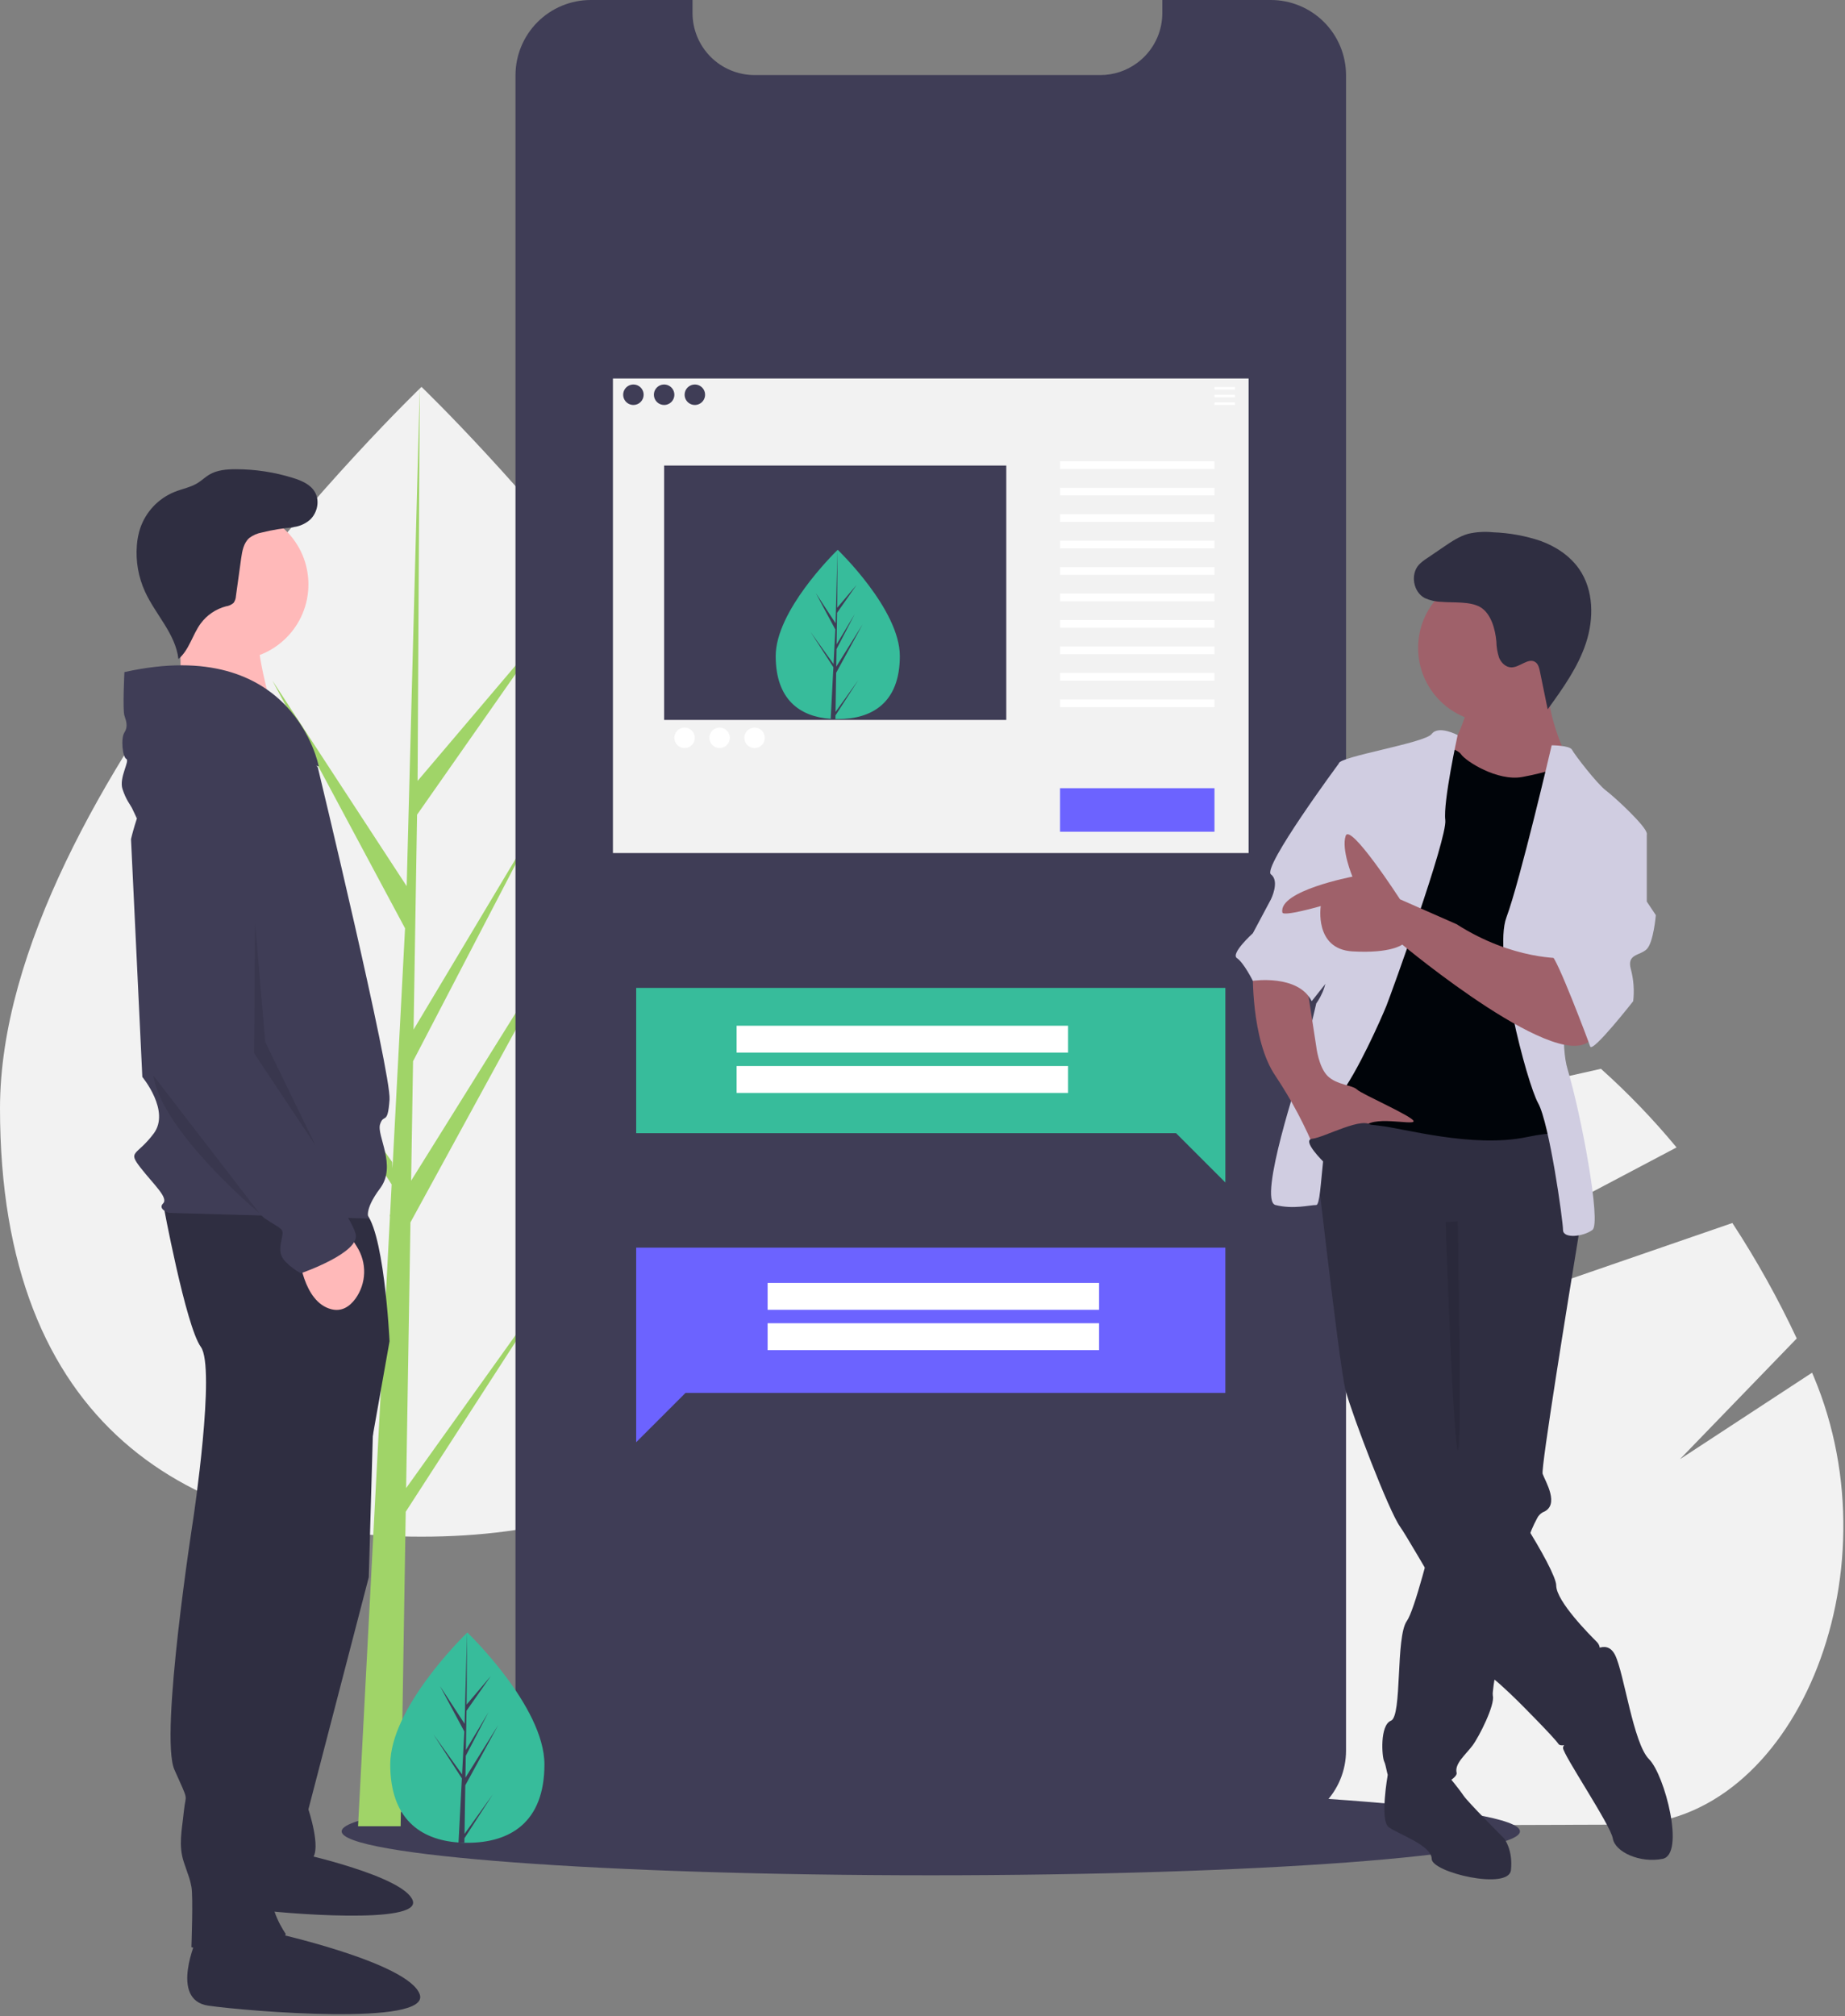 <svg width="714" height="780" viewBox="0 0 714 780" fill="none" xmlns="http://www.w3.org/2000/svg">
<rect x="0" y="0" width="714" height="780" fill="#808080" stroke="none"/>
<g clip-path="url(#clip0)">
<path d="M629.432 705.925L400.217 706.684C339.407 688.412 289.584 624.948 289.27 529.797C289.209 515.463 290.292 501.147 292.508 486.985L477.13 445.507L619.554 413.512C630.049 422.91 639.828 433.078 648.81 443.931L512.62 515.844L448.373 549.77L520.567 524.863L670.41 473.169C679.755 487.455 688.081 502.382 695.327 517.838L650.116 564.563L701.26 531.081C701.479 531.594 701.696 532.107 701.913 532.622C734.327 609.575 694.11 705.711 629.432 705.925Z" fill="#F2F2F2"/>
<path d="M591.764 391.976C557.101 401.931 514.485 414.509 470.669 427.583C407.318 446.491 341.46 466.444 293.514 481.03L293.545 480.859C295.317 470.625 299.484 460.955 305.705 452.638C341.222 406.459 386.448 374.199 436.782 362.219C450.935 358.843 465.431 357.114 479.982 357.065C520.033 356.929 557.965 369.489 591.764 391.976Z" fill="#F2F2F2"/>
<path d="M360.217 725.536C486.138 725.536 588.217 717.925 588.217 708.536C588.217 699.147 486.138 691.536 360.217 691.536C234.296 691.536 132.217 699.147 132.217 708.536C132.217 717.925 234.296 725.536 360.217 725.536Z" fill="#3F3D56"/>
<path d="M326.217 428.798C326.217 551.637 253.191 594.528 163.109 594.528C73.027 594.528 0 551.638 0 428.798C0 305.958 163.109 149.687 163.109 149.687C163.109 149.687 326.217 305.959 326.217 428.798Z" fill="#F2F2F2"/>
<path d="M157.167 575.737L158.837 472.937L228.358 345.752L159.1 456.8L159.851 410.574L207.764 318.557L160.049 398.341L161.4 315.202L212.707 241.945L161.607 302.128L162.451 149.681L157.151 351.494L157.587 343.168L105.423 263.323L156.75 359.15L151.89 452.002L151.745 449.537L91.61 365.517L151.564 458.25L150.956 469.862L150.847 470.036L150.897 470.99L138.566 706.562H155.041L157.018 584.884L216.825 492.384L157.167 575.737Z" fill="#A0D468"/>
<path d="M520.903 29.13V677.33C520.896 685.052 517.823 692.454 512.362 697.913C506.9 703.371 499.495 706.438 491.773 706.44H228.623C224.798 706.447 221.008 705.699 217.472 704.238C213.936 702.778 210.723 700.634 208.017 697.93C205.311 695.226 203.165 692.014 201.703 688.479C200.24 684.945 199.489 681.156 199.493 677.33V29.13C199.493 25.304 200.246 21.516 201.71 17.982C203.174 14.447 205.32 11.236 208.025 8.531C210.731 5.826 213.942 3.68 217.477 2.216C221.011 0.753 224.8 -0 228.625 4.71678e-05H268.003V5.05C268.003 11.411 270.53 17.511 275.027 22.01C279.524 26.508 285.623 29.036 291.984 29.038H425.824C430.944 29.049 435.931 27.408 440.044 24.358C440.876 23.753 441.664 23.092 442.404 22.378C444.747 20.141 446.611 17.451 447.883 14.473C449.155 11.494 449.809 8.287 449.804 5.048V-0.002H491.774C495.6 -0.003 499.388 0.75 502.923 2.213C506.458 3.677 509.67 5.822 512.375 8.527C515.08 11.233 517.226 14.444 518.689 17.979C520.153 21.514 520.905 25.302 520.904 29.128L520.903 29.13Z" fill="#3F3D56"/>
<path d="M348.227 253.801C348.236 271.89 337.485 278.211 324.221 278.217C323.913 278.217 323.607 278.214 323.301 278.207C322.687 278.194 322.078 278.167 321.476 278.124C309.504 277.282 300.199 270.647 300.191 253.824C300.183 236.414 322.423 214.433 324.091 212.807L324.191 212.714C324.191 212.714 348.218 235.713 348.227 253.801Z" fill="#37BC9B"/>
<path d="M323.345 275.45L332.124 263.172L323.324 276.797L323.301 278.206C322.686 278.193 322.078 278.166 321.476 278.123L322.414 260.023L322.407 259.883L322.423 259.856L322.512 258.146L313.677 244.495L322.538 256.865L322.56 257.228L323.268 243.555L315.703 229.448L323.36 241.148L324.091 212.8V212.706V212.799L323.978 235.155L331.496 226.289L323.946 237.081L323.753 249.324L330.775 237.572L323.726 251.124L323.619 257.932L333.809 241.573L323.584 260.312L323.345 275.45Z" fill="#3F3D56"/>
<path d="M474.2 482.7H246.2V557.993L265.289 538.905H474.2V482.7Z" fill="#6C63FF"/>
<path d="M425.331 496.348H297.064V506.748H425.331V496.348Z" fill="white"/>
<path d="M425.331 511.948H297.064V522.348H425.331V511.948Z" fill="white"/>
<path d="M246.2 382.2H474.2V457.493L455.11 438.406H246.2V382.2Z" fill="#37BC9B"/>
<path d="M413.331 396.848H285.064V407.248H413.331V396.848Z" fill="white"/>
<path d="M413.331 412.448H285.064V422.848H413.331V412.448Z" fill="white"/>
<path d="M237.199 146.446V330.038H483.199V146.446H237.199ZM268.899 148.757C269.683 148.757 270.449 148.989 271.1 149.425C271.752 149.86 272.26 150.479 272.56 151.203C272.86 151.927 272.938 152.723 272.785 153.492C272.632 154.261 272.255 154.967 271.701 155.521C271.147 156.075 270.441 156.452 269.672 156.605C268.904 156.758 268.107 156.679 267.383 156.379C266.659 156.08 266.04 155.572 265.605 154.92C265.17 154.269 264.937 153.503 264.937 152.719C264.937 151.668 265.355 150.661 266.098 149.917C266.841 149.174 267.848 148.757 268.899 148.757ZM245.124 156.682C244.341 156.682 243.575 156.45 242.923 156.014C242.271 155.579 241.764 154.96 241.464 154.236C241.164 153.512 241.085 152.716 241.238 151.947C241.391 151.179 241.769 150.473 242.323 149.918C242.877 149.364 243.583 148.987 244.351 148.834C245.12 148.681 245.916 148.76 246.64 149.06C247.364 149.36 247.983 149.867 248.418 150.519C248.854 151.17 249.086 151.936 249.086 152.72C249.086 153.771 248.669 154.779 247.926 155.522C247.183 156.265 246.175 156.682 245.124 156.682ZM253.049 152.72C253.049 151.936 253.282 151.17 253.717 150.519C254.152 149.867 254.771 149.36 255.495 149.06C256.219 148.76 257.016 148.681 257.784 148.834C258.553 148.987 259.259 149.364 259.813 149.918C260.367 150.473 260.744 151.179 260.897 151.947C261.05 152.716 260.971 153.512 260.672 154.236C260.372 154.96 259.864 155.579 259.212 156.014C258.561 156.45 257.795 156.682 257.011 156.682C255.96 156.682 254.953 156.265 254.21 155.522C253.467 154.779 253.049 153.771 253.049 152.72ZM389.421 278.527H257.011V180.127H389.421V278.527Z" fill="#F2F2F2"/>
<path d="M477.915 149.748H469.99V150.739H477.915V149.748Z" fill="white"/>
<path d="M477.915 152.719H469.99V153.71H477.915V152.719Z" fill="white"/>
<path d="M477.915 155.691H469.99V156.682H477.915V155.691Z" fill="white"/>
<path d="M469.99 178.475H410.224V181.447H469.99V178.475Z" fill="white"/>
<path d="M469.99 188.711H410.224V191.683H469.99V188.711Z" fill="white"/>
<path d="M469.99 198.948H410.224V201.92H469.99V198.948Z" fill="white"/>
<path d="M469.99 209.184H410.224V212.156H469.99V209.184Z" fill="white"/>
<path d="M469.99 219.42H410.224V222.392H469.99V219.42Z" fill="white"/>
<path d="M469.99 229.656H410.224V232.628H469.99V229.656Z" fill="white"/>
<path d="M469.99 239.893H410.224V242.865H469.99V239.893Z" fill="white"/>
<path d="M469.99 250.129H410.224V253.101H469.99V250.129Z" fill="white"/>
<path d="M469.99 260.365H410.224V263.337H469.99V260.365Z" fill="white"/>
<path d="M469.99 270.602H410.224V273.574H469.99V270.602Z" fill="white"/>
<path d="M264.935 289.422C267.123 289.422 268.897 287.648 268.897 285.46C268.897 283.272 267.123 281.498 264.935 281.498C262.747 281.498 260.973 283.272 260.973 285.46C260.973 287.648 262.747 289.422 264.935 289.422Z" fill="white"/>
<path d="M278.473 289.422C280.661 289.422 282.435 287.648 282.435 285.46C282.435 283.272 280.661 281.498 278.473 281.498C276.285 281.498 274.511 283.272 274.511 285.46C274.511 287.648 276.285 289.422 278.473 289.422Z" fill="white"/>
<path d="M292.011 289.422C294.199 289.422 295.973 287.648 295.973 285.46C295.973 283.272 294.199 281.498 292.011 281.498C289.823 281.498 288.049 283.272 288.049 285.46C288.049 287.648 289.823 289.422 292.011 289.422Z" fill="white"/>
<path d="M469.99 304.942H410.224V321.782H469.99V304.942Z" fill="#6C63FF"/>
<path d="M144.907 533.52L142.716 610.2L119.347 700.026C119.347 700.026 124.459 715.362 120.808 719.013C117.157 722.664 100.359 729.238 100.359 729.238L114.234 537.902L144.907 533.52Z" fill="#2F2E41"/>
<path d="M94.17 718.638C94.17 718.638 85.836 736.972 97.504 738.638C109.172 740.304 163.063 744.749 159.73 735.304C156.397 725.859 115.838 716.97 115.838 716.97L94.17 718.638Z" fill="#2F2E41"/>
<path d="M63.115 465.603C63.115 465.603 71.878 513.072 77.721 521.103C83.564 529.134 74.8 587.559 74.8 587.559C74.8 587.559 61.655 671.542 67.5 684.687C73.345 697.832 71.882 693.45 71.151 700.753C70.42 708.056 68.96 713.898 71.151 720.471C73.342 727.044 73.342 726.313 74.072 729.965C74.802 733.617 74.072 753.334 74.072 753.334C74.072 753.334 105.472 764.288 110.586 748.222C110.586 748.222 103.286 737.998 105.474 729.965C107.758 721.881 108.986 713.535 109.125 705.135V689.802L142.718 564.192L150.751 518.914C150.751 518.914 148.56 472.906 140.527 468.524C132.494 464.142 63.115 465.603 63.115 465.603Z" fill="#2F2E41"/>
<path d="M76.26 749.686C76.26 749.686 65.306 773.786 80.642 775.976C95.978 778.166 166.816 784.009 162.434 771.594C158.052 759.179 104.741 747.494 104.741 747.494L76.26 749.686Z" fill="#2F2E41"/>
<path d="M90.143 255.311C106.276 255.311 119.355 242.232 119.355 226.099C119.355 209.966 106.276 196.887 90.143 196.887C74.009 196.887 60.931 209.966 60.931 226.099C60.931 242.232 74.009 255.311 90.143 255.311Z" fill="#FFB9B9"/>
<path d="M69.616 239.008L70.16 276.313L105.974 276.434C105.974 276.434 96.885 247.234 100.956 241.124C105.027 235.014 69.616 239.008 69.616 239.008Z" fill="#FFB9B9"/>
<path d="M122.998 296.907C122.998 296.907 97.438 264.044 77.72 277.919C58.002 291.794 50.699 324.657 50.699 324.657L55.081 416.673C55.081 416.673 66.035 429.818 59.463 438.582C52.891 447.346 49.239 445.155 54.351 451.727C59.463 458.299 65.305 463.412 63.114 465.602C60.923 467.792 65.305 469.253 65.305 469.253L142.716 471.444C142.716 471.444 140.525 468.523 147.098 459.759C153.671 450.995 145.637 439.311 147.098 434.929C148.559 430.547 150.019 435.659 150.749 425.435C151.479 415.211 122.998 296.907 122.998 296.907Z" fill="#3F3D56"/>
<path d="M115.695 485.321C115.695 485.321 117.156 503.578 128.11 506.499C132.218 507.599 135.299 505.506 137.545 502.468C139.643 499.556 140.819 496.083 140.921 492.496C141.023 488.909 140.047 485.373 138.118 482.347L135.412 478.018L115.695 485.321Z" fill="#FFB9B9"/>
<path d="M48.144 260.027C48.144 260.027 47.414 274.633 48.144 276.827C48.874 279.021 49.605 281.209 48.144 283.4C46.683 285.591 47.414 292.894 48.874 293.624C50.334 294.354 45.953 300.924 47.413 305.309C48.873 309.694 50.334 311.151 51.064 312.609C51.794 314.067 52.971 316.686 52.971 316.686C52.971 316.686 74.434 270.986 91.96 281.936C109.486 292.886 123.36 296.542 123.36 296.542C123.36 296.542 113.87 245.421 48.144 260.027Z" fill="#3F3D56"/>
<path d="M79.91 293.986C79.91 293.986 56.541 296.177 58.002 326.849C59.462 357.521 55.81 405.72 55.81 405.72C55.81 405.72 95.977 467.064 102.549 471.446C109.121 475.828 109.849 475.097 109.122 478.746C108.395 482.395 107.661 485.319 110.583 488.24C112.307 489.976 114.275 491.453 116.425 492.622C116.425 492.622 139.794 484.589 137.603 477.286C135.412 469.983 125.188 458.299 125.188 458.299C125.188 458.299 107.661 429.818 106.931 425.436C106.201 421.054 106.201 421.785 104.01 419.594C101.819 417.403 95.977 408.64 95.977 404.258V390.384L102.1 316.233C102.377 313.213 102.013 310.168 101.031 307.299C100.048 304.43 98.47 301.801 96.4 299.585C92.924 295.949 87.671 293.055 79.91 293.986Z" fill="#3F3D56"/>
<path d="M108.984 203.572C110.887 204.1 112.892 204.145 114.818 203.704C116.744 203.263 118.529 202.35 120.014 201.047C122.869 198.334 123.828 193.635 121.797 190.261C120.043 187.348 116.632 185.923 113.386 184.91C106.225 182.678 98.769 181.54 91.269 181.536C87.693 181.536 83.96 181.836 80.9 183.69C79.386 184.605 78.1 185.863 76.607 186.806C73.855 188.54 70.55 189.117 67.528 190.322C64.438 191.578 61.654 193.483 59.364 195.908C57.074 198.333 55.332 201.221 54.255 204.378C53.562 206.518 53.129 208.734 52.965 210.978C52.471 217.126 53.557 223.299 56.121 228.909C60.196 237.794 67.952 245.265 69.047 254.978C73.222 251.478 74.447 245.595 77.679 241.206C80.086 237.961 83.522 235.629 87.427 234.59C88.518 234.446 89.543 233.987 90.379 233.271C90.941 232.494 91.262 231.569 91.303 230.611L93.303 216.18C93.711 213.243 94.262 210.033 96.516 208.107C97.93 207.055 99.568 206.344 101.302 206.03C105.403 205.01 109.581 204.329 113.794 203.993" fill="#2F2E41"/>
<path opacity="0.1" d="M59.364 416.152L100.364 469.352C100.364 469.352 62.61 437.797 59.364 416.152Z" fill="black"/>
<path opacity="0.1" d="M98.713 357.249L98.325 407.493L122.135 443.208L102.654 403.164L98.713 357.249Z" fill="black"/>
<path d="M541.784 690.261L537.039 686.736C537.039 686.736 533.898 704.28 537.403 706.908C540.908 709.536 554.05 713.917 554.05 719.174C554.05 724.431 583.839 731.44 584.716 723.555C585.593 715.67 582.088 711.289 582.088 711.289C582.088 711.289 568.073 697.27 566.321 694.638C564.569 692.006 560.188 686.753 560.188 686.753L541.784 690.261Z" fill="#2F2E41"/>
<path d="M611.884 472.097C611.884 472.097 611.753 472.868 611.525 474.279C611.315 475.532 611.025 477.302 610.675 479.479C606.995 501.935 596.262 568.041 596.989 570.223C597.865 572.851 603.998 582.489 596.989 585.118C596.038 585.67 595.277 586.498 594.807 587.492C593.302 590.285 592.061 593.212 591.101 596.236C586.922 608.362 582.453 627.769 579.869 641.209C578.739 647.114 577.969 651.863 577.74 654.351C577.661 654.926 577.652 655.509 577.714 656.086C578.59 659.586 572.457 671.857 569.829 675.361C567.201 678.865 562.82 682.37 563.696 685.875C564.572 689.38 541.796 699.017 539.164 692.884C536.532 686.751 536.536 683.246 535.664 681.494C534.792 679.742 533.912 667.475 538.292 665.723C542.672 663.971 540.044 633.305 544.425 627.172C545.888 625.131 548.125 618.218 550.462 609.903C551.382 606.644 552.311 603.174 553.222 599.696C556.922 585.441 560.196 571.096 560.196 571.096L559.32 468.585L607.509 462.452L608.744 465.177L611.206 470.583L611.884 472.097Z" fill="#2F2E41"/>
<path d="M614.51 640.32C614.51 640.32 621.519 633.311 625.024 640.32C628.529 647.329 632.033 674.49 638.166 680.62C644.299 686.75 652.185 717.42 643.423 719.171C634.661 720.922 625.023 716.543 624.147 711.286C623.271 706.029 604.871 678.868 604.871 676.24C604.871 673.612 617.137 663.974 617.137 663.974L614.51 640.32Z" fill="#2F2E41"/>
<path d="M506.742 425.908C506.742 425.908 518.132 528.419 520.761 538.056C523.39 547.693 537.408 584.492 541.789 590.626C546.17 596.76 574.207 646.7 577.712 649.326C581.217 651.952 588.226 658.964 588.226 658.964C588.226 658.964 601.368 672.106 603.121 674.735C604.874 677.364 619.768 669.478 620.644 664.221C621.52 658.964 619.768 650.202 618.892 646.698C618.016 643.194 620.644 637.936 618.016 635.308C615.388 632.68 602.245 619.537 602.245 613.408C602.245 607.279 579.465 571.352 570.703 563.467C561.941 555.582 563.694 542.439 563.694 542.439V488.992L611.884 474.097C611.884 474.097 609.256 432.041 603.122 432.041C596.988 432.041 516.384 418.023 506.742 425.908Z" fill="#2F2E41"/>
<path d="M577.71 279.589C593.678 279.589 606.623 266.644 606.623 250.676C606.623 234.708 593.678 221.763 577.71 221.763C561.742 221.763 548.797 234.708 548.797 250.676C548.797 266.644 561.742 279.589 577.71 279.589Z" fill="#9F616A"/>
<path d="M568.073 273.456C568.073 273.456 564.573 286.598 560.188 290.103C555.803 293.608 571.578 308.503 571.578 308.503L601.367 310.255L606.624 293.608C606.624 293.608 596.986 274.332 599.615 262.066C602.244 249.8 568.073 273.456 568.073 273.456Z" fill="#9F616A"/>
<path d="M555.807 288.351C555.807 288.351 563.692 289.227 565.445 291.851C567.198 294.475 579.464 302.365 589.101 300.613C598.738 298.861 604.872 296.232 606.624 297.113C608.376 297.994 611.884 316.388 611.884 316.388L602.246 344.425L603.998 421.525L606.626 442.553C606.626 442.553 611.883 435.544 590.855 439.925C569.827 444.306 542.666 436.425 533.905 435.544C525.144 434.663 510.249 432.044 509.373 426.782C508.497 421.52 512.001 402.25 512.001 402.25L526.02 343.55L534.782 312.008L555.807 288.351Z" fill="#000409"/>
<path d="M564.094 284.397C564.094 284.397 556.683 280.466 554.054 283.971C551.425 287.476 518.131 292.733 518.131 295.361C518.131 297.989 511.122 368.961 512.874 375.092C514.626 381.223 509.374 388.234 509.374 388.234L503.241 414.519C503.241 414.519 486.594 464.46 493.603 466.212C500.612 467.964 506.745 466.212 509.374 466.212C512.003 466.212 511.126 432.918 518.136 424.156C525.146 415.394 534.783 393.49 536.536 389.11C538.289 384.73 560.192 324.274 559.316 317.265C558.44 310.256 564.094 284.397 564.094 284.397Z" fill="#D0CDE1"/>
<path d="M600.491 288.351C600.491 288.351 607.5 288.351 608.376 290.103C609.252 291.855 618.014 303.245 621.518 305.874C625.022 308.503 637.289 319.893 637.289 322.521C637.289 325.149 611.88 344.421 611.88 344.421C611.88 344.421 601.367 396.119 606.624 413.638C611.881 431.157 619.766 473.217 616.262 475.845C612.758 478.473 604.872 479.345 604.872 475.845C604.872 472.345 599.615 434.665 595.234 426.78C590.853 418.895 577.711 368.958 582.968 354.938C588.225 340.918 600.491 288.351 600.491 288.351Z" fill="#D0CDE1"/>
<path d="M484.838 375.091C484.838 375.091 483.962 402.252 493.6 416.271C499.851 425.642 505.135 435.622 509.371 446.06C509.371 446.06 525.142 441.679 527.771 436.422C530.4 431.165 547.047 435.546 547.047 433.794C547.047 432.042 526.895 423.28 525.147 421.528C523.399 419.776 517.262 419.776 513.757 416.271C510.252 412.766 509.376 404.881 509.376 404.881L505.876 382.101L484.838 375.091Z" fill="#9F616A"/>
<path d="M557.797 232.849C555.558 232.795 553.353 232.29 551.313 231.364C546.913 228.989 545.74 222.224 549.093 218.509C550.018 217.564 551.052 216.732 552.173 216.032L558.833 211.499C561.779 209.499 564.794 207.456 568.233 206.511C571.382 205.794 574.628 205.603 577.839 205.944C584.102 206.165 590.299 207.292 596.239 209.29C602.112 211.446 607.591 215.053 611.148 220.199C616.787 228.358 616.864 239.362 613.759 248.781C610.654 258.2 604.754 266.402 598.941 274.438L595.925 259.721C595.656 258.41 595.309 256.974 594.219 256.198C591.509 254.27 588.195 258.229 584.869 258.203C582.732 258.187 580.938 256.429 580.128 254.451C579.465 252.415 579.111 250.292 579.078 248.151C578.678 243.642 577.105 237.369 572.836 234.883C568.852 232.571 562.269 233.255 557.797 232.849Z" fill="#2F2E41"/>
<path opacity="0.1" d="M559.419 472.804C559.419 472.804 562.378 558.399 564.13 561.027C565.882 563.655 564.13 472.535 564.13 472.535L559.419 472.804Z" fill="black"/>
<path d="M525.141 295.36H518.132C518.132 295.36 488.343 335.66 491.847 338.292C495.351 340.924 491.847 347.93 491.847 347.93L484.838 361.072C484.838 361.072 476.076 368.957 478.705 370.71C481.334 372.463 484.838 379.472 484.838 379.472C484.838 379.472 502.361 376.844 507.618 387.357L518.984 373.011L525.141 295.36Z" fill="#D0CDE1"/>
<path d="M604.872 370.71C604.872 370.71 585.596 371.586 563.692 357.568L541.792 347.93C541.792 347.93 522.513 318.138 520.76 323.398C519.007 328.658 523.384 339.168 523.384 339.168C523.384 339.168 494.684 344.638 496.267 353.019C496.593 354.745 511.122 350.558 511.122 350.558C511.122 350.558 508.494 367.205 523.388 368.081C538.282 368.957 542.664 365.453 542.664 365.453C542.664 365.453 605.748 418.023 616.264 401.376C626.78 384.729 604.872 370.71 604.872 370.71Z" fill="#9F616A"/>
<path d="M627.652 319.017L637.29 322.517V348.802L640.79 354.059C640.79 354.059 639.914 364.573 637.29 367.201C634.666 369.829 629.405 368.953 631.157 375.086C632.21 379.085 632.507 383.245 632.033 387.352C632.033 387.352 616.262 407.504 615.386 404.875C614.51 402.246 602.243 369.838 600.491 369.838C598.739 369.838 618.014 319.021 618.014 319.021L627.652 319.017Z" fill="#D0CDE1"/>
<path d="M512.437 449.755C512.437 449.755 503.378 440.993 507.907 440.555C512.436 440.117 528.207 431.355 530.836 435.736C533.465 440.117 512.437 449.755 512.437 449.755Z" fill="#2F2E41"/>
<path d="M210.69 682.647C210.69 705.116 197.334 712.961 180.856 712.961C180.474 712.961 180.093 712.957 179.713 712.948C178.95 712.932 178.193 712.895 177.446 712.848C162.575 711.796 151.022 703.548 151.022 682.648C151.022 661.023 178.656 633.736 180.732 631.716L180.852 631.6C180.852 631.6 210.69 660.179 210.69 682.647Z" fill="#37BC9B"/>
<path d="M179.769 709.524L190.684 694.277L179.742 711.198L179.713 712.948C178.95 712.932 178.193 712.895 177.446 712.848L178.622 690.369L178.613 690.195L178.633 690.162L178.744 688.039L167.778 671.076L178.778 686.446L178.803 686.897L179.692 669.912L170.304 652.384L179.804 666.931L180.729 631.719V631.599V631.715L180.574 659.482L189.921 648.474L180.536 661.874L180.289 677.081L189.016 662.487L180.253 679.319L180.115 687.773L192.784 667.46L180.067 690.723L179.769 709.524Z" fill="#3F3D56"/>
</g>
<defs>
<clipPath id="clip0">
<rect width="713.367" height="779.275" fill="white"/>
</clipPath>
</defs>
</svg>
